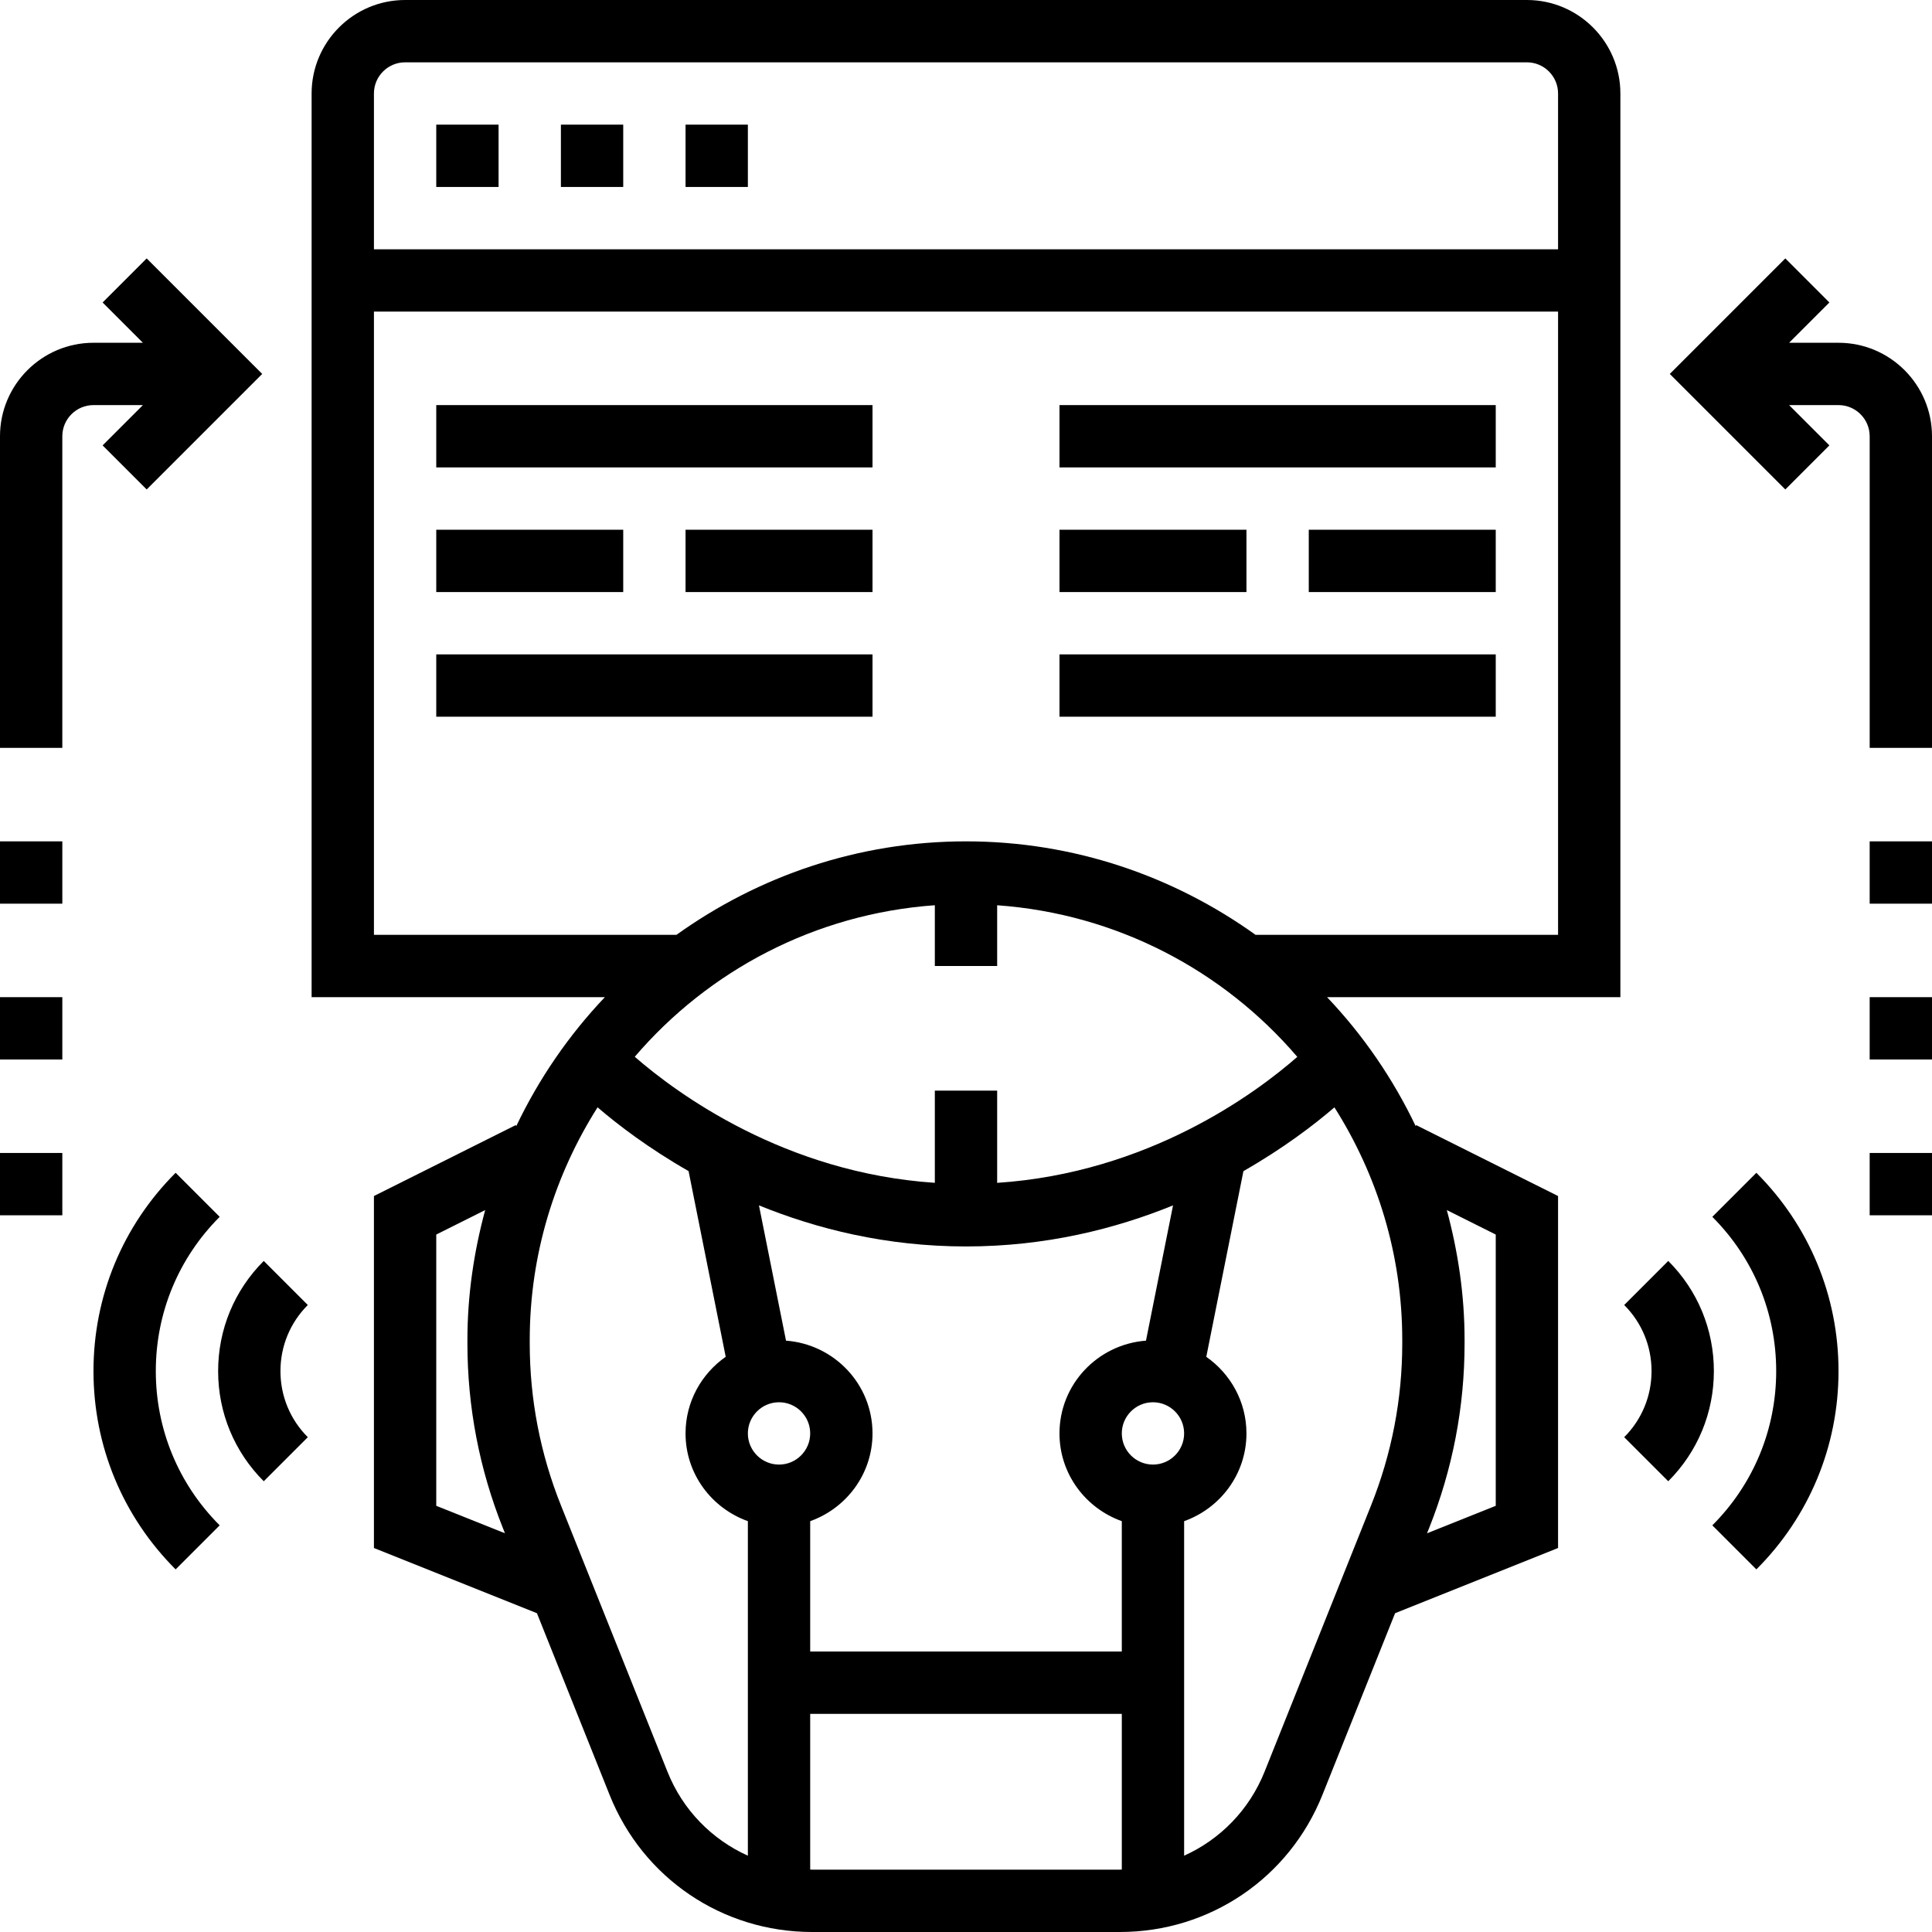<svg height="496pt" viewBox="0 0 496 496" width="496pt" xmlns="http://www.w3.org/2000/svg"><path d="m392 0h-288c-13.23 0-24 10.77-24 24v232h75.289c-9.234 9.719-16.906 20.871-22.746 33.098l-.129-.258-36.414 18.215v90.359l41.848 16.746 18.656 46.641c8.551 21.383 28.961 35.199 51.992 35.199h79.008c23.031 0 43.441-13.824 52-35.199l18.656-46.641 41.84-16.746v-90.359l-36.426-18.207-.125.258c-5.84-12.227-13.512-23.387-22.746-33.098h75.297v-232.008c0-13.23-10.77-24-24-24zm-288 16h288c4.406 0 8 3.586 8 8v40h-304v-40c0-4.414 3.594-8 8-8zm152 232v-15.594c30.777 2.195 58.129 16.801 77.055 38.922-10.75 9.414-38.285 29.777-77.055 32.344v-23.672h-16v23.664c-38.594-2.574-66.23-22.953-77.039-32.359 18.926-22.113 46.27-36.711 77.039-38.906v15.602zm40 128c-4.406 0-8-3.586-8-8s3.594-8 8-8 8 3.586 8 8-3.594 8-8 8zm-1.793-31.816c-12.383.938-22.207 11.191-22.207 23.816 0 10.414 6.711 19.215 16 22.527v33.473h-80v-33.473c9.289-3.312 16-12.113 16-22.527 0-12.625-9.824-22.879-22.207-23.816l-6.945-34.727c14.848 6.039 32.68 10.543 53.152 10.543s38.305-4.504 53.152-10.543zm-94.207 31.816c-4.406 0-8-3.586-8-8s3.594-8 8-8 8 3.586 8 8-3.594 8-8 8zm-88 10.586v-69.641l12.559-6.281c-2.879 10.648-4.559 21.793-4.559 33.336v.887c0 16.352 3.078 32.344 9.152 47.527l.488 1.219zm59.359 68.27-27.344-68.375c-5.32-13.289-8.016-27.281-8.016-41.594v-.887c0-21.961 6.449-42.406 17.414-59.719 5.195 4.473 13.098 10.504 23.363 16.375l9.535 47.672c-6.215 4.352-10.312 11.527-10.312 19.672 0 10.414 6.711 19.215 16 22.527v85.887c-9.215-4.156-16.703-11.703-20.641-21.559zm37.137 25.145c-.168 0-.328-.031-.496-.039v-39.961h80v39.961c-.168 0-.328.039-.496.039zm116.152-25.145c-3.945 9.848-11.434 17.402-20.648 21.551v-85.879c9.289-3.312 16-12.113 16-22.527 0-8.145-4.098-15.32-10.312-19.664l9.535-47.672c10.266-5.871 18.168-11.902 23.363-16.375 10.965 17.305 17.414 37.75 17.414 59.711v.887c0 14.312-2.695 28.305-8.008 41.594zm59.352-137.91v69.641l-17.641 7.055.488-1.215c6.074-15.195 9.152-31.188 9.152-47.539v-.887c0-11.543-1.68-22.688-4.559-33.336zm-61.664-76.945c-20.984-15.039-46.609-24-74.336-24s-53.352 8.961-74.336 24h-77.664v-160h304v160zm0 0"/><path d="m428.289 323.719-11.312 11.312c4.527 4.527 7.023 10.562 7.023 16.969s-2.496 12.441-7.023 16.969l11.312 11.312c7.551-7.555 11.711-17.594 11.711-28.281s-4.16-20.727-11.711-28.281zm0 0"/><path d="m439.602 312.398c10.574 10.578 16.398 24.648 16.398 39.602s-5.824 29.023-16.398 39.602l11.309 11.309c13.602-13.598 21.09-31.688 21.09-50.91s-7.488-37.312-21.09-50.91zm0 0"/><path d="m67.711 323.719c-7.551 7.555-11.711 17.594-11.711 28.281s4.16 20.727 11.711 28.281l11.312-11.312c-4.527-4.527-7.023-10.562-7.023-16.969s2.496-12.441 7.023-16.969zm0 0"/><path d="m56.398 312.398-11.309-11.309c-13.602 13.598-21.09 31.688-21.09 50.91s7.488 37.312 21.09 50.91l11.309-11.309c-10.574-10.578-16.398-24.648-16.398-39.602s5.824-29.023 16.398-39.602zm0 0"/><path d="m36.688 104-10.344 10.344 11.312 11.312 29.656-29.656-29.656-29.656-11.312 11.312 10.344 10.344h-12.688c-13.23 0-24 10.77-24 24v80h16v-80c0-4.414 3.594-8 8-8zm0 0"/><path d="m472 88h-12.688l10.344-10.344-11.312-11.312-29.656 29.656 29.656 29.656 11.312-11.312-10.344-10.344h12.688c4.406 0 8 3.586 8 8v80h16v-80c0-13.23-10.77-24-24-24zm0 0"/><path d="m272 104h112v16h-112zm0 0"/><path d="m272 168h112v16h-112zm0 0"/><path d="m272 136h48v16h-48zm0 0"/><path d="m336 136h48v16h-48zm0 0"/><path d="m112 104h112v16h-112zm0 0"/><path d="m112 168h112v16h-112zm0 0"/><path d="m112 136h48v16h-48zm0 0"/><path d="m176 136h48v16h-48zm0 0"/><path d="m112 32h16v16h-16zm0 0"/><path d="m144 32h16v16h-16zm0 0"/><path d="m176 32h16v16h-16zm0 0"/><path d="m480 216h16v16h-16zm0 0"/><path d="m480 256h16v16h-16zm0 0"/><path d="m480 296h16v16h-16zm0 0"/><path d="m0 216h16v16h-16zm0 0"/><path d="m0 256h16v16h-16zm0 0"/><path d="m0 296h16v16h-16zm0 0"/></svg>